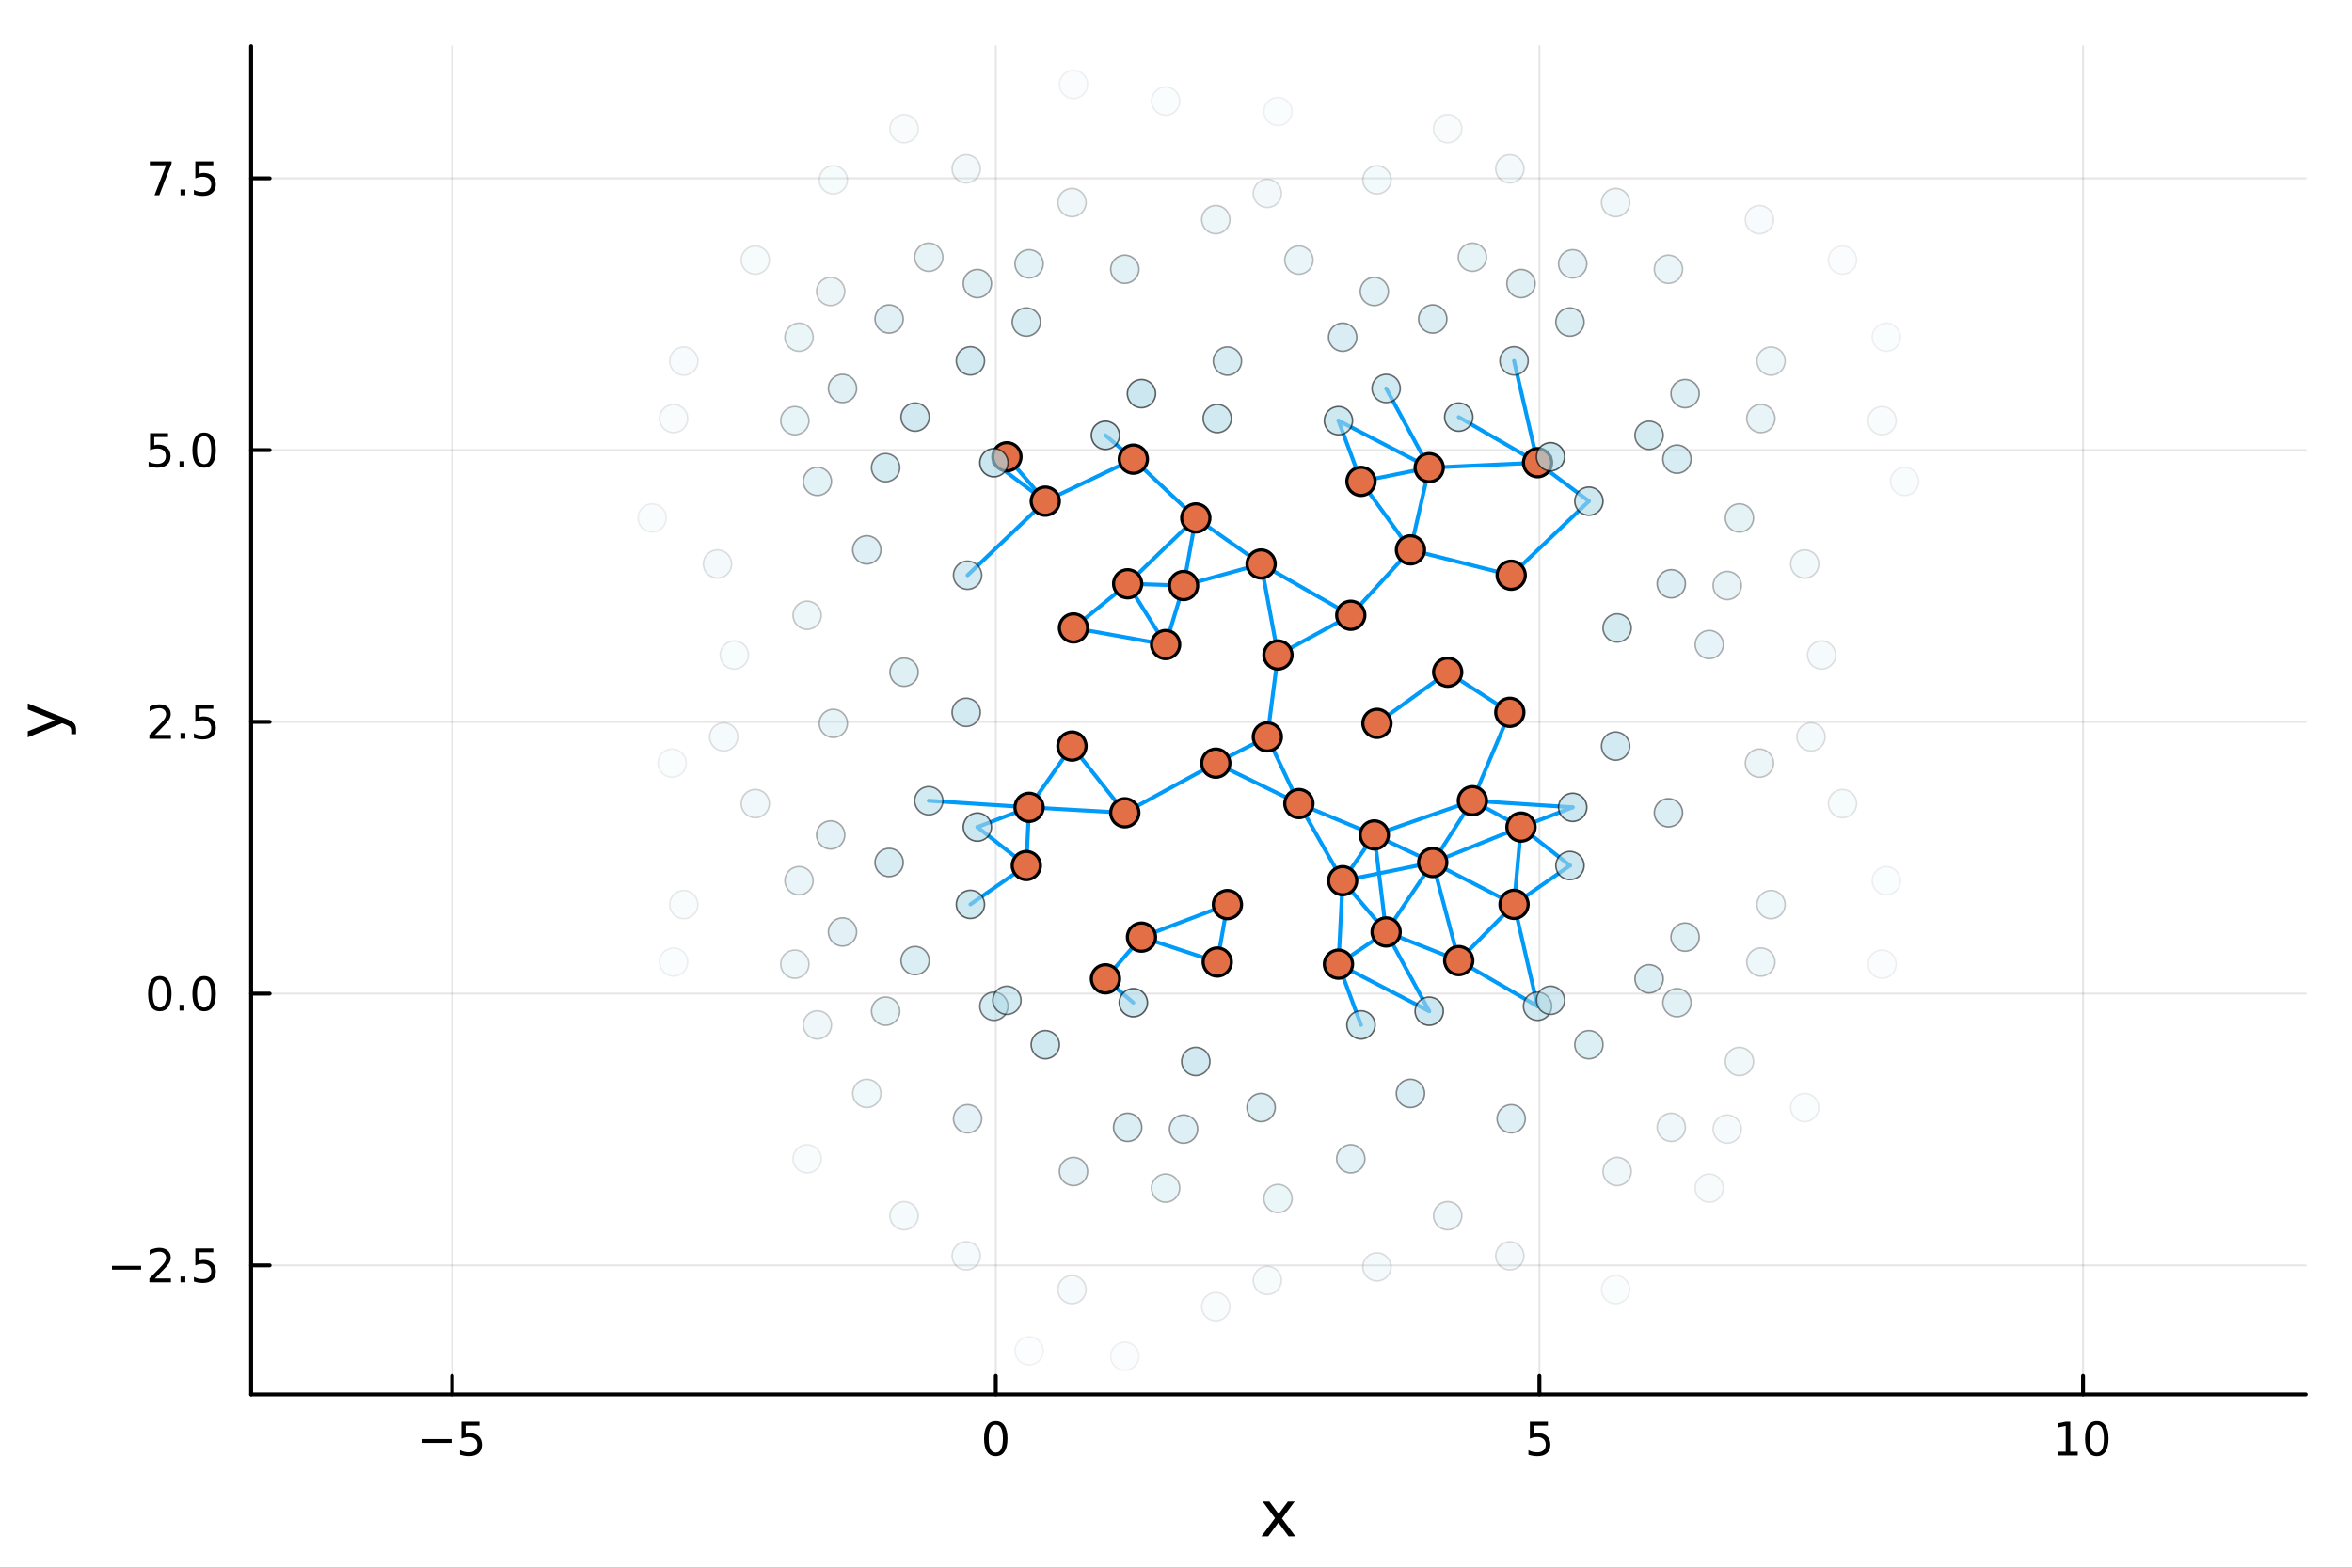 <?xml version="1.0" encoding="utf-8"?>
<svg xmlns="http://www.w3.org/2000/svg" xmlns:xlink="http://www.w3.org/1999/xlink" width="600" height="400" viewBox="0 0 2400 1600">
<rect x="0" y="0" width="2400" height="1600" fill="#333333" stroke="none"/>
<defs>
  <clipPath id="clip280">
    <rect x="0" y="0" width="2400" height="1600"/>
  </clipPath>
</defs>
<path clip-path="url(#clip280)" d="M0 1600 L2400 1600 L2400 0 L0 0  Z" fill="#ffffff" fill-rule="evenodd" fill-opacity="1"/>
<defs>
  <clipPath id="clip281">
    <rect x="480" y="0" width="1681" height="1600"/>
  </clipPath>
</defs>
<path clip-path="url(#clip280)" d="M256.209 1423.18 L2352.76 1423.18 L2352.76 47.244 L256.209 47.244  Z" fill="#ffffff" fill-rule="evenodd" fill-opacity="1"/>
<defs>
  <clipPath id="clip282">
    <rect x="256" y="47" width="2098" height="1377"/>
  </clipPath>
</defs>
<polyline clip-path="url(#clip282)" style="stroke:#000000; stroke-linecap:round; stroke-linejoin:round; stroke-width:2; stroke-opacity:0.1; fill:none" points="461.386,1423.18 461.386,47.244 "/>
<polyline clip-path="url(#clip282)" style="stroke:#000000; stroke-linecap:round; stroke-linejoin:round; stroke-width:2; stroke-opacity:0.1; fill:none" points="1016.1,1423.18 1016.1,47.244 "/>
<polyline clip-path="url(#clip282)" style="stroke:#000000; stroke-linecap:round; stroke-linejoin:round; stroke-width:2; stroke-opacity:0.1; fill:none" points="1570.82,1423.18 1570.82,47.244 "/>
<polyline clip-path="url(#clip282)" style="stroke:#000000; stroke-linecap:round; stroke-linejoin:round; stroke-width:2; stroke-opacity:0.1; fill:none" points="2125.54,1423.18 2125.54,47.244 "/>
<polyline clip-path="url(#clip282)" style="stroke:#000000; stroke-linecap:round; stroke-linejoin:round; stroke-width:2; stroke-opacity:0.1; fill:none" points="256.209,1291.45 2352.76,1291.45 "/>
<polyline clip-path="url(#clip282)" style="stroke:#000000; stroke-linecap:round; stroke-linejoin:round; stroke-width:2; stroke-opacity:0.1; fill:none" points="256.209,1014.1 2352.76,1014.1 "/>
<polyline clip-path="url(#clip282)" style="stroke:#000000; stroke-linecap:round; stroke-linejoin:round; stroke-width:2; stroke-opacity:0.1; fill:none" points="256.209,736.737 2352.76,736.737 "/>
<polyline clip-path="url(#clip282)" style="stroke:#000000; stroke-linecap:round; stroke-linejoin:round; stroke-width:2; stroke-opacity:0.1; fill:none" points="256.209,459.379 2352.76,459.379 "/>
<polyline clip-path="url(#clip282)" style="stroke:#000000; stroke-linecap:round; stroke-linejoin:round; stroke-width:2; stroke-opacity:0.1; fill:none" points="256.209,182.02 2352.76,182.02 "/>
<polyline clip-path="url(#clip280)" style="stroke:#000000; stroke-linecap:round; stroke-linejoin:round; stroke-width:4; stroke-opacity:1; fill:none" points="256.209,1423.18 2352.76,1423.18 "/>
<polyline clip-path="url(#clip280)" style="stroke:#000000; stroke-linecap:round; stroke-linejoin:round; stroke-width:4; stroke-opacity:1; fill:none" points="461.386,1423.18 461.386,1404.28 "/>
<polyline clip-path="url(#clip280)" style="stroke:#000000; stroke-linecap:round; stroke-linejoin:round; stroke-width:4; stroke-opacity:1; fill:none" points="1016.1,1423.18 1016.1,1404.28 "/>
<polyline clip-path="url(#clip280)" style="stroke:#000000; stroke-linecap:round; stroke-linejoin:round; stroke-width:4; stroke-opacity:1; fill:none" points="1570.82,1423.18 1570.82,1404.28 "/>
<polyline clip-path="url(#clip280)" style="stroke:#000000; stroke-linecap:round; stroke-linejoin:round; stroke-width:4; stroke-opacity:1; fill:none" points="2125.54,1423.18 2125.54,1404.28 "/>
<path clip-path="url(#clip280)" d="M431.028 1468.75 L460.703 1468.75 L460.703 1472.69 L431.028 1472.69 L431.028 1468.75 Z" fill="#000000" fill-rule="nonzero" fill-opacity="1" /><path clip-path="url(#clip280)" d="M470.842 1451.02 L489.198 1451.02 L489.198 1454.96 L475.124 1454.96 L475.124 1463.43 Q476.143 1463.08 477.162 1462.92 Q478.18 1462.73 479.199 1462.73 Q484.986 1462.73 488.365 1465.9 Q491.745 1469.08 491.745 1474.49 Q491.745 1480.07 488.273 1483.17 Q484.8 1486.25 478.481 1486.25 Q476.305 1486.25 474.037 1485.88 Q471.791 1485.51 469.384 1484.77 L469.384 1480.07 Q471.467 1481.2 473.689 1481.76 Q475.912 1482.32 478.388 1482.32 Q482.393 1482.32 484.731 1480.21 Q487.069 1478.1 487.069 1474.49 Q487.069 1470.88 484.731 1468.77 Q482.393 1466.67 478.388 1466.67 Q476.513 1466.67 474.638 1467.08 Q472.787 1467.5 470.842 1468.38 L470.842 1451.02 Z" fill="#000000" fill-rule="nonzero" fill-opacity="1" /><path clip-path="url(#clip280)" d="M1016.1 1454.1 Q1012.49 1454.1 1010.66 1457.66 Q1008.86 1461.2 1008.86 1468.33 Q1008.86 1475.44 1010.66 1479.01 Q1012.49 1482.55 1016.1 1482.55 Q1019.74 1482.55 1021.54 1479.01 Q1023.37 1475.44 1023.37 1468.33 Q1023.37 1461.2 1021.54 1457.66 Q1019.74 1454.1 1016.1 1454.1 M1016.1 1450.39 Q1021.91 1450.39 1024.97 1455 Q1028.05 1459.58 1028.05 1468.33 Q1028.05 1477.06 1024.97 1481.67 Q1021.91 1486.25 1016.1 1486.25 Q1010.29 1486.25 1007.21 1481.67 Q1004.16 1477.06 1004.16 1468.33 Q1004.16 1459.58 1007.21 1455 Q1010.29 1450.39 1016.1 1450.39 Z" fill="#000000" fill-rule="nonzero" fill-opacity="1" /><path clip-path="url(#clip280)" d="M1561.1 1451.02 L1579.45 1451.02 L1579.45 1454.96 L1565.38 1454.96 L1565.38 1463.43 Q1566.4 1463.08 1567.42 1462.92 Q1568.44 1462.73 1569.45 1462.73 Q1575.24 1462.73 1578.62 1465.9 Q1582 1469.08 1582 1474.49 Q1582 1480.07 1578.53 1483.17 Q1575.06 1486.25 1568.74 1486.25 Q1566.56 1486.25 1564.29 1485.88 Q1562.05 1485.51 1559.64 1484.77 L1559.64 1480.07 Q1561.72 1481.2 1563.95 1481.76 Q1566.17 1482.32 1568.64 1482.32 Q1572.65 1482.32 1574.99 1480.21 Q1577.33 1478.1 1577.33 1474.49 Q1577.33 1470.88 1574.99 1468.77 Q1572.65 1466.67 1568.64 1466.67 Q1566.77 1466.67 1564.89 1467.08 Q1563.04 1467.5 1561.1 1468.38 L1561.1 1451.02 Z" fill="#000000" fill-rule="nonzero" fill-opacity="1" /><path clip-path="url(#clip280)" d="M2100.23 1481.64 L2107.86 1481.64 L2107.86 1455.28 L2099.55 1456.95 L2099.55 1452.69 L2107.82 1451.02 L2112.49 1451.02 L2112.49 1481.64 L2120.13 1481.64 L2120.13 1485.58 L2100.23 1485.58 L2100.23 1481.64 Z" fill="#000000" fill-rule="nonzero" fill-opacity="1" /><path clip-path="url(#clip280)" d="M2139.58 1454.1 Q2135.97 1454.1 2134.14 1457.66 Q2132.33 1461.2 2132.33 1468.33 Q2132.33 1475.44 2134.14 1479.01 Q2135.97 1482.55 2139.58 1482.55 Q2143.21 1482.55 2145.02 1479.01 Q2146.85 1475.44 2146.85 1468.33 Q2146.85 1461.2 2145.02 1457.66 Q2143.21 1454.1 2139.58 1454.1 M2139.58 1450.39 Q2145.39 1450.39 2148.44 1455 Q2151.52 1459.58 2151.52 1468.33 Q2151.52 1477.06 2148.44 1481.67 Q2145.39 1486.25 2139.58 1486.25 Q2133.77 1486.25 2130.69 1481.67 Q2127.63 1477.06 2127.63 1468.33 Q2127.63 1459.58 2130.69 1455 Q2133.77 1450.39 2139.58 1450.39 Z" fill="#000000" fill-rule="nonzero" fill-opacity="1" /><path clip-path="url(#clip280)" d="M1321.1 1532.4 L1308.21 1549.74 L1321.77 1568.04 L1314.86 1568.04 L1304.48 1554.04 L1294.11 1568.04 L1287.2 1568.04 L1301.04 1549.39 L1288.38 1532.4 L1295.28 1532.4 L1304.74 1545.1 L1314.19 1532.4 L1321.1 1532.4 Z" fill="#000000" fill-rule="nonzero" fill-opacity="1" /><polyline clip-path="url(#clip280)" style="stroke:#000000; stroke-linecap:round; stroke-linejoin:round; stroke-width:4; stroke-opacity:1; fill:none" points="256.209,1423.18 256.209,47.244 "/>
<polyline clip-path="url(#clip280)" style="stroke:#000000; stroke-linecap:round; stroke-linejoin:round; stroke-width:4; stroke-opacity:1; fill:none" points="256.209,1291.45 275.106,1291.45 "/>
<polyline clip-path="url(#clip280)" style="stroke:#000000; stroke-linecap:round; stroke-linejoin:round; stroke-width:4; stroke-opacity:1; fill:none" points="256.209,1014.1 275.106,1014.1 "/>
<polyline clip-path="url(#clip280)" style="stroke:#000000; stroke-linecap:round; stroke-linejoin:round; stroke-width:4; stroke-opacity:1; fill:none" points="256.209,736.737 275.106,736.737 "/>
<polyline clip-path="url(#clip280)" style="stroke:#000000; stroke-linecap:round; stroke-linejoin:round; stroke-width:4; stroke-opacity:1; fill:none" points="256.209,459.379 275.106,459.379 "/>
<polyline clip-path="url(#clip280)" style="stroke:#000000; stroke-linecap:round; stroke-linejoin:round; stroke-width:4; stroke-opacity:1; fill:none" points="256.209,182.02 275.106,182.02 "/>
<path clip-path="url(#clip280)" d="M114.26 1291.91 L143.936 1291.91 L143.936 1295.84 L114.26 1295.84 L114.26 1291.91 Z" fill="#000000" fill-rule="nonzero" fill-opacity="1" /><path clip-path="url(#clip280)" d="M158.056 1304.8 L174.376 1304.8 L174.376 1308.73 L152.431 1308.73 L152.431 1304.8 Q155.093 1302.04 159.677 1297.42 Q164.283 1292.76 165.464 1291.42 Q167.709 1288.9 168.589 1287.16 Q169.491 1285.4 169.491 1283.71 Q169.491 1280.96 167.547 1279.22 Q165.626 1277.48 162.524 1277.48 Q160.325 1277.48 157.871 1278.25 Q155.44 1279.01 152.663 1280.56 L152.663 1275.84 Q155.487 1274.71 157.94 1274.13 Q160.394 1273.55 162.431 1273.55 Q167.802 1273.55 170.996 1276.23 Q174.19 1278.92 174.19 1283.41 Q174.19 1285.54 173.38 1287.46 Q172.593 1289.36 170.487 1291.95 Q169.908 1292.62 166.806 1295.84 Q163.704 1299.04 158.056 1304.8 Z" fill="#000000" fill-rule="nonzero" fill-opacity="1" /><path clip-path="url(#clip280)" d="M184.19 1302.85 L189.075 1302.85 L189.075 1308.73 L184.19 1308.73 L184.19 1302.85 Z" fill="#000000" fill-rule="nonzero" fill-opacity="1" /><path clip-path="url(#clip280)" d="M199.306 1274.17 L217.662 1274.17 L217.662 1278.11 L203.588 1278.11 L203.588 1286.58 Q204.607 1286.23 205.625 1286.07 Q206.644 1285.89 207.662 1285.89 Q213.449 1285.89 216.829 1289.06 Q220.209 1292.23 220.209 1297.65 Q220.209 1303.23 216.736 1306.33 Q213.264 1309.41 206.945 1309.41 Q204.769 1309.41 202.5 1309.04 Q200.255 1308.67 197.848 1307.92 L197.848 1303.23 Q199.931 1304.36 202.153 1304.92 Q204.375 1305.47 206.852 1305.47 Q210.857 1305.47 213.195 1303.36 Q215.533 1301.26 215.533 1297.65 Q215.533 1294.04 213.195 1291.93 Q210.857 1289.82 206.852 1289.82 Q204.977 1289.82 203.102 1290.24 Q201.25 1290.66 199.306 1291.54 L199.306 1274.17 Z" fill="#000000" fill-rule="nonzero" fill-opacity="1" /><path clip-path="url(#clip280)" d="M163.033 999.895 Q159.422 999.895 157.593 1003.46 Q155.788 1007 155.788 1014.13 Q155.788 1021.24 157.593 1024.8 Q159.422 1028.34 163.033 1028.34 Q166.667 1028.34 168.473 1024.8 Q170.302 1021.24 170.302 1014.13 Q170.302 1007 168.473 1003.46 Q166.667 999.895 163.033 999.895 M163.033 996.191 Q168.843 996.191 171.899 1000.8 Q174.977 1005.38 174.977 1014.13 Q174.977 1022.86 171.899 1027.46 Q168.843 1032.05 163.033 1032.05 Q157.223 1032.05 154.144 1027.46 Q151.089 1022.86 151.089 1014.13 Q151.089 1005.38 154.144 1000.8 Q157.223 996.191 163.033 996.191 Z" fill="#000000" fill-rule="nonzero" fill-opacity="1" /><path clip-path="url(#clip280)" d="M183.195 1025.5 L188.079 1025.5 L188.079 1031.38 L183.195 1031.38 L183.195 1025.5 Z" fill="#000000" fill-rule="nonzero" fill-opacity="1" /><path clip-path="url(#clip280)" d="M208.264 999.895 Q204.653 999.895 202.824 1003.46 Q201.019 1007 201.019 1014.13 Q201.019 1021.24 202.824 1024.8 Q204.653 1028.34 208.264 1028.34 Q211.899 1028.34 213.704 1024.8 Q215.533 1021.24 215.533 1014.13 Q215.533 1007 213.704 1003.46 Q211.899 999.895 208.264 999.895 M208.264 996.191 Q214.074 996.191 217.13 1000.8 Q220.209 1005.38 220.209 1014.13 Q220.209 1022.86 217.13 1027.46 Q214.074 1032.05 208.264 1032.05 Q202.454 1032.05 199.375 1027.46 Q196.32 1022.86 196.32 1014.13 Q196.32 1005.38 199.375 1000.8 Q202.454 996.191 208.264 996.191 Z" fill="#000000" fill-rule="nonzero" fill-opacity="1" /><path clip-path="url(#clip280)" d="M158.056 750.082 L174.376 750.082 L174.376 754.017 L152.431 754.017 L152.431 750.082 Q155.093 747.328 159.677 742.698 Q164.283 738.045 165.464 736.703 Q167.709 734.18 168.589 732.443 Q169.491 730.684 169.491 728.994 Q169.491 726.24 167.547 724.504 Q165.626 722.768 162.524 722.768 Q160.325 722.768 157.871 723.531 Q155.44 724.295 152.663 725.846 L152.663 721.124 Q155.487 719.99 157.94 719.411 Q160.394 718.832 162.431 718.832 Q167.802 718.832 170.996 721.518 Q174.19 724.203 174.19 728.693 Q174.19 730.823 173.38 732.744 Q172.593 734.642 170.487 737.235 Q169.908 737.906 166.806 741.124 Q163.704 744.318 158.056 750.082 Z" fill="#000000" fill-rule="nonzero" fill-opacity="1" /><path clip-path="url(#clip280)" d="M184.19 748.138 L189.075 748.138 L189.075 754.017 L184.19 754.017 L184.19 748.138 Z" fill="#000000" fill-rule="nonzero" fill-opacity="1" /><path clip-path="url(#clip280)" d="M199.306 719.457 L217.662 719.457 L217.662 723.393 L203.588 723.393 L203.588 731.865 Q204.607 731.518 205.625 731.355 Q206.644 731.17 207.662 731.17 Q213.449 731.17 216.829 734.342 Q220.209 737.513 220.209 742.929 Q220.209 748.508 216.736 751.61 Q213.264 754.689 206.945 754.689 Q204.769 754.689 202.5 754.318 Q200.255 753.948 197.848 753.207 L197.848 748.508 Q199.931 749.642 202.153 750.198 Q204.375 750.754 206.852 750.754 Q210.857 750.754 213.195 748.647 Q215.533 746.541 215.533 742.929 Q215.533 739.318 213.195 737.212 Q210.857 735.105 206.852 735.105 Q204.977 735.105 203.102 735.522 Q201.25 735.939 199.306 736.818 L199.306 719.457 Z" fill="#000000" fill-rule="nonzero" fill-opacity="1" /><path clip-path="url(#clip280)" d="M153.079 442.099 L171.436 442.099 L171.436 446.034 L157.362 446.034 L157.362 454.506 Q158.38 454.159 159.399 453.997 Q160.417 453.812 161.436 453.812 Q167.223 453.812 170.602 456.983 Q173.982 460.154 173.982 465.571 Q173.982 471.15 170.51 474.251 Q167.038 477.33 160.718 477.33 Q158.542 477.33 156.274 476.96 Q154.028 476.589 151.621 475.849 L151.621 471.15 Q153.704 472.284 155.927 472.839 Q158.149 473.395 160.626 473.395 Q164.63 473.395 166.968 471.288 Q169.306 469.182 169.306 465.571 Q169.306 461.96 166.968 459.853 Q164.63 457.747 160.626 457.747 Q158.751 457.747 156.876 458.164 Q155.024 458.58 153.079 459.46 L153.079 442.099 Z" fill="#000000" fill-rule="nonzero" fill-opacity="1" /><path clip-path="url(#clip280)" d="M183.195 470.779 L188.079 470.779 L188.079 476.659 L183.195 476.659 L183.195 470.779 Z" fill="#000000" fill-rule="nonzero" fill-opacity="1" /><path clip-path="url(#clip280)" d="M208.264 445.178 Q204.653 445.178 202.824 448.742 Q201.019 452.284 201.019 459.414 Q201.019 466.52 202.824 470.085 Q204.653 473.626 208.264 473.626 Q211.899 473.626 213.704 470.085 Q215.533 466.52 215.533 459.414 Q215.533 452.284 213.704 448.742 Q211.899 445.178 208.264 445.178 M208.264 441.474 Q214.074 441.474 217.13 446.08 Q220.209 450.664 220.209 459.414 Q220.209 468.14 217.13 472.747 Q214.074 477.33 208.264 477.33 Q202.454 477.33 199.375 472.747 Q196.32 468.14 196.32 459.414 Q196.32 450.664 199.375 446.08 Q202.454 441.474 208.264 441.474 Z" fill="#000000" fill-rule="nonzero" fill-opacity="1" /><path clip-path="url(#clip280)" d="M152.848 164.74 L175.07 164.74 L175.07 166.731 L162.524 199.3 L157.64 199.3 L169.445 168.675 L152.848 168.675 L152.848 164.74 Z" fill="#000000" fill-rule="nonzero" fill-opacity="1" /><path clip-path="url(#clip280)" d="M184.19 193.421 L189.075 193.421 L189.075 199.3 L184.19 199.3 L184.19 193.421 Z" fill="#000000" fill-rule="nonzero" fill-opacity="1" /><path clip-path="url(#clip280)" d="M199.306 164.74 L217.662 164.74 L217.662 168.675 L203.588 168.675 L203.588 177.148 Q204.607 176.8 205.625 176.638 Q206.644 176.453 207.662 176.453 Q213.449 176.453 216.829 179.624 Q220.209 182.796 220.209 188.212 Q220.209 193.791 216.736 196.893 Q213.264 199.972 206.945 199.972 Q204.769 199.972 202.5 199.601 Q200.255 199.231 197.848 198.49 L197.848 193.791 Q199.931 194.925 202.153 195.481 Q204.375 196.036 206.852 196.036 Q210.857 196.036 213.195 193.93 Q215.533 191.823 215.533 188.212 Q215.533 184.601 213.195 182.495 Q210.857 180.388 206.852 180.388 Q204.977 180.388 203.102 180.805 Q201.25 181.222 199.306 182.101 L199.306 164.74 Z" fill="#000000" fill-rule="nonzero" fill-opacity="1" /><path clip-path="url(#clip280)" d="M67.314 733.525 Q73.68 736.008 75.622 738.363 Q77.563 740.718 77.563 744.665 L77.563 749.344 L72.662 749.344 L72.662 745.906 Q72.662 743.487 71.516 742.151 Q70.37 740.814 66.105 739.191 L63.431 738.14 L28.356 752.559 L28.356 746.352 L56.238 735.212 L28.356 724.072 L28.356 717.865 L67.314 733.525 Z" fill="#000000" fill-rule="nonzero" fill-opacity="1" /><polyline clip-path="url(#clip282)" style="stroke:#009af9; stroke-linecap:round; stroke-linejoin:round; stroke-width:4; stroke-opacity:1; fill:none" points="1027.47,466.205 1066.61,511.513 "/>
<polyline clip-path="url(#clip282)" style="stroke:#009af9; stroke-linecap:round; stroke-linejoin:round; stroke-width:4; stroke-opacity:1; fill:none" points="1027.47,466.205 1014.21,472.253 "/>
<polyline clip-path="url(#clip282)" style="stroke:#009af9; stroke-linecap:round; stroke-linejoin:round; stroke-width:4; stroke-opacity:1; fill:none" points="1582.18,466.205 1568.93,472.253 "/>
<polyline clip-path="url(#clip282)" style="stroke:#009af9; stroke-linecap:round; stroke-linejoin:round; stroke-width:4; stroke-opacity:1; fill:none" points="1047.27,883.372 1050.07,823.976 "/>
<polyline clip-path="url(#clip282)" style="stroke:#009af9; stroke-linecap:round; stroke-linejoin:round; stroke-width:4; stroke-opacity:1; fill:none" points="1047.27,883.372 990.228,923.012 "/>
<polyline clip-path="url(#clip282)" style="stroke:#009af9; stroke-linecap:round; stroke-linejoin:round; stroke-width:4; stroke-opacity:1; fill:none" points="1601.98,883.372 1544.95,923.012 "/>
<polyline clip-path="url(#clip282)" style="stroke:#009af9; stroke-linecap:round; stroke-linejoin:round; stroke-width:4; stroke-opacity:1; fill:none" points="1047.27,883.372 997.313,844.133 "/>
<polyline clip-path="url(#clip282)" style="stroke:#009af9; stroke-linecap:round; stroke-linejoin:round; stroke-width:4; stroke-opacity:1; fill:none" points="1601.98,883.372 1552.03,844.133 "/>
<polyline clip-path="url(#clip282)" style="stroke:#009af9; stroke-linecap:round; stroke-linejoin:round; stroke-width:4; stroke-opacity:1; fill:none" points="1050.07,823.976 1093.85,761.485 "/>
<polyline clip-path="url(#clip282)" style="stroke:#009af9; stroke-linecap:round; stroke-linejoin:round; stroke-width:4; stroke-opacity:1; fill:none" points="1050.07,823.976 1147.76,829.521 "/>
<polyline clip-path="url(#clip282)" style="stroke:#009af9; stroke-linecap:round; stroke-linejoin:round; stroke-width:4; stroke-opacity:1; fill:none" points="1050.07,823.976 947.724,817.243 "/>
<polyline clip-path="url(#clip282)" style="stroke:#009af9; stroke-linecap:round; stroke-linejoin:round; stroke-width:4; stroke-opacity:1; fill:none" points="1604.78,823.976 1502.44,817.243 "/>
<polyline clip-path="url(#clip282)" style="stroke:#009af9; stroke-linecap:round; stroke-linejoin:round; stroke-width:4; stroke-opacity:1; fill:none" points="1050.07,823.976 997.313,844.133 "/>
<polyline clip-path="url(#clip282)" style="stroke:#009af9; stroke-linecap:round; stroke-linejoin:round; stroke-width:4; stroke-opacity:1; fill:none" points="1604.78,823.976 1552.03,844.133 "/>
<polyline clip-path="url(#clip282)" style="stroke:#009af9; stroke-linecap:round; stroke-linejoin:round; stroke-width:4; stroke-opacity:1; fill:none" points="1066.61,511.513 1156.48,468.634 "/>
<polyline clip-path="url(#clip282)" style="stroke:#009af9; stroke-linecap:round; stroke-linejoin:round; stroke-width:4; stroke-opacity:1; fill:none" points="1066.61,511.513 987.326,587.093 "/>
<polyline clip-path="url(#clip282)" style="stroke:#009af9; stroke-linecap:round; stroke-linejoin:round; stroke-width:4; stroke-opacity:1; fill:none" points="1621.33,511.513 1542.04,587.093 "/>
<polyline clip-path="url(#clip282)" style="stroke:#009af9; stroke-linecap:round; stroke-linejoin:round; stroke-width:4; stroke-opacity:1; fill:none" points="1066.61,511.513 1014.21,472.253 "/>
<polyline clip-path="url(#clip282)" style="stroke:#009af9; stroke-linecap:round; stroke-linejoin:round; stroke-width:4; stroke-opacity:1; fill:none" points="1621.33,511.513 1568.93,472.253 "/>
<polyline clip-path="url(#clip282)" style="stroke:#009af9; stroke-linecap:round; stroke-linejoin:round; stroke-width:4; stroke-opacity:1; fill:none" points="1093.85,761.485 1147.76,829.521 "/>
<polyline clip-path="url(#clip282)" style="stroke:#009af9; stroke-linecap:round; stroke-linejoin:round; stroke-width:4; stroke-opacity:1; fill:none" points="1095.41,640.903 1150.67,595.822 "/>
<polyline clip-path="url(#clip282)" style="stroke:#009af9; stroke-linecap:round; stroke-linejoin:round; stroke-width:4; stroke-opacity:1; fill:none" points="1095.41,640.903 1189.41,657.853 "/>
<polyline clip-path="url(#clip282)" style="stroke:#009af9; stroke-linecap:round; stroke-linejoin:round; stroke-width:4; stroke-opacity:1; fill:none" points="1128.01,999.005 1156.48,1023.35 "/>
<polyline clip-path="url(#clip282)" style="stroke:#009af9; stroke-linecap:round; stroke-linejoin:round; stroke-width:4; stroke-opacity:1; fill:none" points="1128.01,444.288 1156.48,468.634 "/>
<polyline clip-path="url(#clip282)" style="stroke:#009af9; stroke-linecap:round; stroke-linejoin:round; stroke-width:4; stroke-opacity:1; fill:none" points="1128.01,999.005 1164.76,956.439 "/>
<polyline clip-path="url(#clip282)" style="stroke:#009af9; stroke-linecap:round; stroke-linejoin:round; stroke-width:4; stroke-opacity:1; fill:none" points="1147.76,829.521 1240.61,778.895 "/>
<polyline clip-path="url(#clip282)" style="stroke:#009af9; stroke-linecap:round; stroke-linejoin:round; stroke-width:4; stroke-opacity:1; fill:none" points="1150.67,595.822 1189.41,657.853 "/>
<polyline clip-path="url(#clip282)" style="stroke:#009af9; stroke-linecap:round; stroke-linejoin:round; stroke-width:4; stroke-opacity:1; fill:none" points="1150.67,595.822 1207.73,597.609 "/>
<polyline clip-path="url(#clip282)" style="stroke:#009af9; stroke-linecap:round; stroke-linejoin:round; stroke-width:4; stroke-opacity:1; fill:none" points="1150.67,595.822 1220.2,528.618 "/>
<polyline clip-path="url(#clip282)" style="stroke:#009af9; stroke-linecap:round; stroke-linejoin:round; stroke-width:4; stroke-opacity:1; fill:none" points="1156.48,468.634 1220.2,528.618 "/>
<polyline clip-path="url(#clip282)" style="stroke:#009af9; stroke-linecap:round; stroke-linejoin:round; stroke-width:4; stroke-opacity:1; fill:none" points="1164.76,956.439 1242.08,981.88 "/>
<polyline clip-path="url(#clip282)" style="stroke:#009af9; stroke-linecap:round; stroke-linejoin:round; stroke-width:4; stroke-opacity:1; fill:none" points="1164.76,956.439 1252.47,923.239 "/>
<polyline clip-path="url(#clip282)" style="stroke:#009af9; stroke-linecap:round; stroke-linejoin:round; stroke-width:4; stroke-opacity:1; fill:none" points="1189.41,657.853 1207.73,597.609 "/>
<polyline clip-path="url(#clip282)" style="stroke:#009af9; stroke-linecap:round; stroke-linejoin:round; stroke-width:4; stroke-opacity:1; fill:none" points="1207.73,597.609 1220.2,528.618 "/>
<polyline clip-path="url(#clip282)" style="stroke:#009af9; stroke-linecap:round; stroke-linejoin:round; stroke-width:4; stroke-opacity:1; fill:none" points="1207.73,597.609 1286.85,575.632 "/>
<polyline clip-path="url(#clip282)" style="stroke:#009af9; stroke-linecap:round; stroke-linejoin:round; stroke-width:4; stroke-opacity:1; fill:none" points="1220.2,528.618 1286.85,575.632 "/>
<polyline clip-path="url(#clip282)" style="stroke:#009af9; stroke-linecap:round; stroke-linejoin:round; stroke-width:4; stroke-opacity:1; fill:none" points="1240.61,778.895 1293.21,752.09 "/>
<polyline clip-path="url(#clip282)" style="stroke:#009af9; stroke-linecap:round; stroke-linejoin:round; stroke-width:4; stroke-opacity:1; fill:none" points="1240.61,778.895 1325.39,820.154 "/>
<polyline clip-path="url(#clip282)" style="stroke:#009af9; stroke-linecap:round; stroke-linejoin:round; stroke-width:4; stroke-opacity:1; fill:none" points="1242.08,981.88 1252.47,923.239 "/>
<polyline clip-path="url(#clip282)" style="stroke:#009af9; stroke-linecap:round; stroke-linejoin:round; stroke-width:4; stroke-opacity:1; fill:none" points="1286.85,575.632 1304.05,668.492 "/>
<polyline clip-path="url(#clip282)" style="stroke:#009af9; stroke-linecap:round; stroke-linejoin:round; stroke-width:4; stroke-opacity:1; fill:none" points="1286.85,575.632 1378.34,627.962 "/>
<polyline clip-path="url(#clip282)" style="stroke:#009af9; stroke-linecap:round; stroke-linejoin:round; stroke-width:4; stroke-opacity:1; fill:none" points="1293.21,752.09 1304.05,668.492 "/>
<polyline clip-path="url(#clip282)" style="stroke:#009af9; stroke-linecap:round; stroke-linejoin:round; stroke-width:4; stroke-opacity:1; fill:none" points="1293.21,752.09 1325.39,820.154 "/>
<polyline clip-path="url(#clip282)" style="stroke:#009af9; stroke-linecap:round; stroke-linejoin:round; stroke-width:4; stroke-opacity:1; fill:none" points="1304.05,668.492 1378.34,627.962 "/>
<polyline clip-path="url(#clip282)" style="stroke:#009af9; stroke-linecap:round; stroke-linejoin:round; stroke-width:4; stroke-opacity:1; fill:none" points="1325.39,820.154 1370.06,898.858 "/>
<polyline clip-path="url(#clip282)" style="stroke:#009af9; stroke-linecap:round; stroke-linejoin:round; stroke-width:4; stroke-opacity:1; fill:none" points="1325.39,820.154 1402.36,852.153 "/>
<polyline clip-path="url(#clip282)" style="stroke:#009af9; stroke-linecap:round; stroke-linejoin:round; stroke-width:4; stroke-opacity:1; fill:none" points="1365.78,984.048 1370.06,898.858 "/>
<polyline clip-path="url(#clip282)" style="stroke:#009af9; stroke-linecap:round; stroke-linejoin:round; stroke-width:4; stroke-opacity:1; fill:none" points="1365.78,984.048 1388.76,1046.03 "/>
<polyline clip-path="url(#clip282)" style="stroke:#009af9; stroke-linecap:round; stroke-linejoin:round; stroke-width:4; stroke-opacity:1; fill:none" points="1365.78,429.33 1388.76,491.31 "/>
<polyline clip-path="url(#clip282)" style="stroke:#009af9; stroke-linecap:round; stroke-linejoin:round; stroke-width:4; stroke-opacity:1; fill:none" points="1365.78,984.048 1414.43,951.171 "/>
<polyline clip-path="url(#clip282)" style="stroke:#009af9; stroke-linecap:round; stroke-linejoin:round; stroke-width:4; stroke-opacity:1; fill:none" points="1365.78,984.048 1458.38,1032.03 "/>
<polyline clip-path="url(#clip282)" style="stroke:#009af9; stroke-linecap:round; stroke-linejoin:round; stroke-width:4; stroke-opacity:1; fill:none" points="1365.78,429.33 1458.38,477.317 "/>
<polyline clip-path="url(#clip282)" style="stroke:#009af9; stroke-linecap:round; stroke-linejoin:round; stroke-width:4; stroke-opacity:1; fill:none" points="1370.06,898.858 1402.36,852.153 "/>
<polyline clip-path="url(#clip282)" style="stroke:#009af9; stroke-linecap:round; stroke-linejoin:round; stroke-width:4; stroke-opacity:1; fill:none" points="1370.06,898.858 1414.43,951.171 "/>
<polyline clip-path="url(#clip282)" style="stroke:#009af9; stroke-linecap:round; stroke-linejoin:round; stroke-width:4; stroke-opacity:1; fill:none" points="1370.06,898.858 1461.98,880.269 "/>
<polyline clip-path="url(#clip282)" style="stroke:#009af9; stroke-linecap:round; stroke-linejoin:round; stroke-width:4; stroke-opacity:1; fill:none" points="1378.34,627.962 1439.23,561.196 "/>
<polyline clip-path="url(#clip282)" style="stroke:#009af9; stroke-linecap:round; stroke-linejoin:round; stroke-width:4; stroke-opacity:1; fill:none" points="1388.76,491.31 1439.23,561.196 "/>
<polyline clip-path="url(#clip282)" style="stroke:#009af9; stroke-linecap:round; stroke-linejoin:round; stroke-width:4; stroke-opacity:1; fill:none" points="1388.76,491.31 1458.38,477.317 "/>
<polyline clip-path="url(#clip282)" style="stroke:#009af9; stroke-linecap:round; stroke-linejoin:round; stroke-width:4; stroke-opacity:1; fill:none" points="1402.36,852.153 1414.43,951.171 "/>
<polyline clip-path="url(#clip282)" style="stroke:#009af9; stroke-linecap:round; stroke-linejoin:round; stroke-width:4; stroke-opacity:1; fill:none" points="1402.36,852.153 1461.98,880.269 "/>
<polyline clip-path="url(#clip282)" style="stroke:#009af9; stroke-linecap:round; stroke-linejoin:round; stroke-width:4; stroke-opacity:1; fill:none" points="1402.36,852.153 1502.44,817.243 "/>
<polyline clip-path="url(#clip282)" style="stroke:#009af9; stroke-linecap:round; stroke-linejoin:round; stroke-width:4; stroke-opacity:1; fill:none" points="1405.04,738.278 1477.23,686.06 "/>
<polyline clip-path="url(#clip282)" style="stroke:#009af9; stroke-linecap:round; stroke-linejoin:round; stroke-width:4; stroke-opacity:1; fill:none" points="1414.43,951.171 1458.38,1032.03 "/>
<polyline clip-path="url(#clip282)" style="stroke:#009af9; stroke-linecap:round; stroke-linejoin:round; stroke-width:4; stroke-opacity:1; fill:none" points="1414.43,396.454 1458.38,477.317 "/>
<polyline clip-path="url(#clip282)" style="stroke:#009af9; stroke-linecap:round; stroke-linejoin:round; stroke-width:4; stroke-opacity:1; fill:none" points="1414.43,951.171 1461.98,880.269 "/>
<polyline clip-path="url(#clip282)" style="stroke:#009af9; stroke-linecap:round; stroke-linejoin:round; stroke-width:4; stroke-opacity:1; fill:none" points="1414.43,951.171 1488.5,980.415 "/>
<polyline clip-path="url(#clip282)" style="stroke:#009af9; stroke-linecap:round; stroke-linejoin:round; stroke-width:4; stroke-opacity:1; fill:none" points="1439.23,561.196 1458.38,477.317 "/>
<polyline clip-path="url(#clip282)" style="stroke:#009af9; stroke-linecap:round; stroke-linejoin:round; stroke-width:4; stroke-opacity:1; fill:none" points="1439.23,561.196 1542.04,587.093 "/>
<polyline clip-path="url(#clip282)" style="stroke:#009af9; stroke-linecap:round; stroke-linejoin:round; stroke-width:4; stroke-opacity:1; fill:none" points="1458.38,477.317 1568.93,472.253 "/>
<polyline clip-path="url(#clip282)" style="stroke:#009af9; stroke-linecap:round; stroke-linejoin:round; stroke-width:4; stroke-opacity:1; fill:none" points="1461.98,880.269 1488.5,980.415 "/>
<polyline clip-path="url(#clip282)" style="stroke:#009af9; stroke-linecap:round; stroke-linejoin:round; stroke-width:4; stroke-opacity:1; fill:none" points="1461.98,880.269 1502.44,817.243 "/>
<polyline clip-path="url(#clip282)" style="stroke:#009af9; stroke-linecap:round; stroke-linejoin:round; stroke-width:4; stroke-opacity:1; fill:none" points="1461.98,880.269 1544.95,923.012 "/>
<polyline clip-path="url(#clip282)" style="stroke:#009af9; stroke-linecap:round; stroke-linejoin:round; stroke-width:4; stroke-opacity:1; fill:none" points="1461.98,880.269 1552.03,844.133 "/>
<polyline clip-path="url(#clip282)" style="stroke:#009af9; stroke-linecap:round; stroke-linejoin:round; stroke-width:4; stroke-opacity:1; fill:none" points="1477.23,686.06 1540.63,727.005 "/>
<polyline clip-path="url(#clip282)" style="stroke:#009af9; stroke-linecap:round; stroke-linejoin:round; stroke-width:4; stroke-opacity:1; fill:none" points="1488.5,980.415 1544.95,923.012 "/>
<polyline clip-path="url(#clip282)" style="stroke:#009af9; stroke-linecap:round; stroke-linejoin:round; stroke-width:4; stroke-opacity:1; fill:none" points="1488.5,980.415 1568.93,1026.97 "/>
<polyline clip-path="url(#clip282)" style="stroke:#009af9; stroke-linecap:round; stroke-linejoin:round; stroke-width:4; stroke-opacity:1; fill:none" points="1488.5,425.697 1568.93,472.253 "/>
<polyline clip-path="url(#clip282)" style="stroke:#009af9; stroke-linecap:round; stroke-linejoin:round; stroke-width:4; stroke-opacity:1; fill:none" points="1502.44,817.243 1540.63,727.005 "/>
<polyline clip-path="url(#clip282)" style="stroke:#009af9; stroke-linecap:round; stroke-linejoin:round; stroke-width:4; stroke-opacity:1; fill:none" points="1502.44,817.243 1552.03,844.133 "/>
<polyline clip-path="url(#clip282)" style="stroke:#009af9; stroke-linecap:round; stroke-linejoin:round; stroke-width:4; stroke-opacity:1; fill:none" points="1544.95,923.012 1552.03,844.133 "/>
<polyline clip-path="url(#clip282)" style="stroke:#009af9; stroke-linecap:round; stroke-linejoin:round; stroke-width:4; stroke-opacity:1; fill:none" points="1544.95,923.012 1568.93,1026.97 "/>
<polyline clip-path="url(#clip282)" style="stroke:#009af9; stroke-linecap:round; stroke-linejoin:round; stroke-width:4; stroke-opacity:1; fill:none" points="1544.95,368.295 1568.93,472.253 "/>
<circle clip-path="url(#clip282)" cx="1027.47" cy="466.205" r="14.4" fill="#e26f46" fill-rule="evenodd" fill-opacity="1" stroke="#000000" stroke-opacity="1" stroke-width="3.2"/>
<circle clip-path="url(#clip282)" cx="1047.27" cy="883.372" r="14.4" fill="#e26f46" fill-rule="evenodd" fill-opacity="1" stroke="#000000" stroke-opacity="1" stroke-width="3.2"/>
<circle clip-path="url(#clip282)" cx="1050.07" cy="823.976" r="14.4" fill="#e26f46" fill-rule="evenodd" fill-opacity="1" stroke="#000000" stroke-opacity="1" stroke-width="3.2"/>
<circle clip-path="url(#clip282)" cx="1066.61" cy="511.513" r="14.4" fill="#e26f46" fill-rule="evenodd" fill-opacity="1" stroke="#000000" stroke-opacity="1" stroke-width="3.2"/>
<circle clip-path="url(#clip282)" cx="1093.85" cy="761.485" r="14.4" fill="#e26f46" fill-rule="evenodd" fill-opacity="1" stroke="#000000" stroke-opacity="1" stroke-width="3.2"/>
<circle clip-path="url(#clip282)" cx="1095.41" cy="640.903" r="14.4" fill="#e26f46" fill-rule="evenodd" fill-opacity="1" stroke="#000000" stroke-opacity="1" stroke-width="3.2"/>
<circle clip-path="url(#clip282)" cx="1128.01" cy="999.005" r="14.4" fill="#e26f46" fill-rule="evenodd" fill-opacity="1" stroke="#000000" stroke-opacity="1" stroke-width="3.2"/>
<circle clip-path="url(#clip282)" cx="1147.76" cy="829.521" r="14.4" fill="#e26f46" fill-rule="evenodd" fill-opacity="1" stroke="#000000" stroke-opacity="1" stroke-width="3.2"/>
<circle clip-path="url(#clip282)" cx="1150.67" cy="595.822" r="14.4" fill="#e26f46" fill-rule="evenodd" fill-opacity="1" stroke="#000000" stroke-opacity="1" stroke-width="3.2"/>
<circle clip-path="url(#clip282)" cx="1156.48" cy="468.634" r="14.4" fill="#e26f46" fill-rule="evenodd" fill-opacity="1" stroke="#000000" stroke-opacity="1" stroke-width="3.2"/>
<circle clip-path="url(#clip282)" cx="1164.76" cy="956.439" r="14.4" fill="#e26f46" fill-rule="evenodd" fill-opacity="1" stroke="#000000" stroke-opacity="1" stroke-width="3.2"/>
<circle clip-path="url(#clip282)" cx="1189.41" cy="657.853" r="14.4" fill="#e26f46" fill-rule="evenodd" fill-opacity="1" stroke="#000000" stroke-opacity="1" stroke-width="3.2"/>
<circle clip-path="url(#clip282)" cx="1207.73" cy="597.609" r="14.4" fill="#e26f46" fill-rule="evenodd" fill-opacity="1" stroke="#000000" stroke-opacity="1" stroke-width="3.2"/>
<circle clip-path="url(#clip282)" cx="1220.2" cy="528.618" r="14.4" fill="#e26f46" fill-rule="evenodd" fill-opacity="1" stroke="#000000" stroke-opacity="1" stroke-width="3.2"/>
<circle clip-path="url(#clip282)" cx="1240.61" cy="778.895" r="14.4" fill="#e26f46" fill-rule="evenodd" fill-opacity="1" stroke="#000000" stroke-opacity="1" stroke-width="3.2"/>
<circle clip-path="url(#clip282)" cx="1242.08" cy="981.88" r="14.4" fill="#e26f46" fill-rule="evenodd" fill-opacity="1" stroke="#000000" stroke-opacity="1" stroke-width="3.2"/>
<circle clip-path="url(#clip282)" cx="1252.47" cy="923.239" r="14.4" fill="#e26f46" fill-rule="evenodd" fill-opacity="1" stroke="#000000" stroke-opacity="1" stroke-width="3.2"/>
<circle clip-path="url(#clip282)" cx="1286.85" cy="575.632" r="14.4" fill="#e26f46" fill-rule="evenodd" fill-opacity="1" stroke="#000000" stroke-opacity="1" stroke-width="3.2"/>
<circle clip-path="url(#clip282)" cx="1293.21" cy="752.09" r="14.4" fill="#e26f46" fill-rule="evenodd" fill-opacity="1" stroke="#000000" stroke-opacity="1" stroke-width="3.2"/>
<circle clip-path="url(#clip282)" cx="1304.05" cy="668.492" r="14.4" fill="#e26f46" fill-rule="evenodd" fill-opacity="1" stroke="#000000" stroke-opacity="1" stroke-width="3.2"/>
<circle clip-path="url(#clip282)" cx="1325.39" cy="820.154" r="14.4" fill="#e26f46" fill-rule="evenodd" fill-opacity="1" stroke="#000000" stroke-opacity="1" stroke-width="3.2"/>
<circle clip-path="url(#clip282)" cx="1365.78" cy="984.048" r="14.4" fill="#e26f46" fill-rule="evenodd" fill-opacity="1" stroke="#000000" stroke-opacity="1" stroke-width="3.2"/>
<circle clip-path="url(#clip282)" cx="1370.06" cy="898.858" r="14.4" fill="#e26f46" fill-rule="evenodd" fill-opacity="1" stroke="#000000" stroke-opacity="1" stroke-width="3.2"/>
<circle clip-path="url(#clip282)" cx="1378.34" cy="627.962" r="14.4" fill="#e26f46" fill-rule="evenodd" fill-opacity="1" stroke="#000000" stroke-opacity="1" stroke-width="3.2"/>
<circle clip-path="url(#clip282)" cx="1388.76" cy="491.31" r="14.4" fill="#e26f46" fill-rule="evenodd" fill-opacity="1" stroke="#000000" stroke-opacity="1" stroke-width="3.2"/>
<circle clip-path="url(#clip282)" cx="1402.36" cy="852.153" r="14.4" fill="#e26f46" fill-rule="evenodd" fill-opacity="1" stroke="#000000" stroke-opacity="1" stroke-width="3.2"/>
<circle clip-path="url(#clip282)" cx="1405.04" cy="738.278" r="14.4" fill="#e26f46" fill-rule="evenodd" fill-opacity="1" stroke="#000000" stroke-opacity="1" stroke-width="3.2"/>
<circle clip-path="url(#clip282)" cx="1414.43" cy="951.171" r="14.4" fill="#e26f46" fill-rule="evenodd" fill-opacity="1" stroke="#000000" stroke-opacity="1" stroke-width="3.2"/>
<circle clip-path="url(#clip282)" cx="1439.23" cy="561.196" r="14.4" fill="#e26f46" fill-rule="evenodd" fill-opacity="1" stroke="#000000" stroke-opacity="1" stroke-width="3.2"/>
<circle clip-path="url(#clip282)" cx="1458.38" cy="477.317" r="14.4" fill="#e26f46" fill-rule="evenodd" fill-opacity="1" stroke="#000000" stroke-opacity="1" stroke-width="3.2"/>
<circle clip-path="url(#clip282)" cx="1461.98" cy="880.269" r="14.4" fill="#e26f46" fill-rule="evenodd" fill-opacity="1" stroke="#000000" stroke-opacity="1" stroke-width="3.2"/>
<circle clip-path="url(#clip282)" cx="1477.23" cy="686.06" r="14.4" fill="#e26f46" fill-rule="evenodd" fill-opacity="1" stroke="#000000" stroke-opacity="1" stroke-width="3.2"/>
<circle clip-path="url(#clip282)" cx="1488.5" cy="980.415" r="14.4" fill="#e26f46" fill-rule="evenodd" fill-opacity="1" stroke="#000000" stroke-opacity="1" stroke-width="3.2"/>
<circle clip-path="url(#clip282)" cx="1502.44" cy="817.243" r="14.4" fill="#e26f46" fill-rule="evenodd" fill-opacity="1" stroke="#000000" stroke-opacity="1" stroke-width="3.2"/>
<circle clip-path="url(#clip282)" cx="1540.63" cy="727.005" r="14.4" fill="#e26f46" fill-rule="evenodd" fill-opacity="1" stroke="#000000" stroke-opacity="1" stroke-width="3.2"/>
<circle clip-path="url(#clip282)" cx="1542.04" cy="587.093" r="14.4" fill="#e26f46" fill-rule="evenodd" fill-opacity="1" stroke="#000000" stroke-opacity="1" stroke-width="3.2"/>
<circle clip-path="url(#clip282)" cx="1544.95" cy="923.012" r="14.4" fill="#e26f46" fill-rule="evenodd" fill-opacity="1" stroke="#000000" stroke-opacity="1" stroke-width="3.2"/>
<circle clip-path="url(#clip282)" cx="1552.03" cy="844.133" r="14.4" fill="#e26f46" fill-rule="evenodd" fill-opacity="1" stroke="#000000" stroke-opacity="1" stroke-width="3.2"/>
<circle clip-path="url(#clip282)" cx="1568.93" cy="472.253" r="14.4" fill="#e26f46" fill-rule="evenodd" fill-opacity="1" stroke="#000000" stroke-opacity="1" stroke-width="3.2"/>
<circle clip-path="url(#clip282)" cx="823.621" cy="1182.68" r="14.4" fill="#add8e6" fill-rule="evenodd" fill-opacity="0.08" stroke="#000000" stroke-opacity="0.08" stroke-width="1.6"/>
<circle clip-path="url(#clip282)" cx="834.043" cy="1046.03" r="14.4" fill="#add8e6" fill-rule="evenodd" fill-opacity="0.197" stroke="#000000" stroke-opacity="0.197" stroke-width="1.6"/>
<circle clip-path="url(#clip282)" cx="884.515" cy="1115.91" r="14.4" fill="#add8e6" fill-rule="evenodd" fill-opacity="0.194" stroke="#000000" stroke-opacity="0.194" stroke-width="1.6"/>
<circle clip-path="url(#clip282)" cx="903.666" cy="1032.03" r="14.4" fill="#add8e6" fill-rule="evenodd" fill-opacity="0.32" stroke="#000000" stroke-opacity="0.32" stroke-width="1.6"/>
<circle clip-path="url(#clip282)" cx="922.511" cy="1240.78" r="14.4" fill="#add8e6" fill-rule="evenodd" fill-opacity="0.122" stroke="#000000" stroke-opacity="0.122" stroke-width="1.6"/>
<circle clip-path="url(#clip282)" cx="985.912" cy="1281.72" r="14.4" fill="#add8e6" fill-rule="evenodd" fill-opacity="0.124" stroke="#000000" stroke-opacity="0.124" stroke-width="1.6"/>
<circle clip-path="url(#clip282)" cx="987.326" cy="1141.81" r="14.4" fill="#add8e6" fill-rule="evenodd" fill-opacity="0.334" stroke="#000000" stroke-opacity="0.334" stroke-width="1.6"/>
<circle clip-path="url(#clip282)" cx="1014.21" cy="1026.97" r="14.4" fill="#add8e6" fill-rule="evenodd" fill-opacity="0.518" stroke="#000000" stroke-opacity="0.518" stroke-width="1.6"/>
<circle clip-path="url(#clip282)" cx="665.487" cy="528.618" r="14.4" fill="#add8e6" fill-rule="evenodd" fill-opacity="0.069" stroke="#000000" stroke-opacity="0.069" stroke-width="1.6"/>
<circle clip-path="url(#clip282)" cx="685.888" cy="778.895" r="14.4" fill="#add8e6" fill-rule="evenodd" fill-opacity="0.07" stroke="#000000" stroke-opacity="0.07" stroke-width="1.6"/>
<circle clip-path="url(#clip282)" cx="687.358" cy="981.88" r="14.4" fill="#add8e6" fill-rule="evenodd" fill-opacity="0.065" stroke="#000000" stroke-opacity="0.065" stroke-width="1.6"/>
<circle clip-path="url(#clip282)" cx="697.75" cy="923.239" r="14.4" fill="#add8e6" fill-rule="evenodd" fill-opacity="0.084" stroke="#000000" stroke-opacity="0.084" stroke-width="1.6"/>
<circle clip-path="url(#clip282)" cx="732.137" cy="575.632" r="14.4" fill="#add8e6" fill-rule="evenodd" fill-opacity="0.125" stroke="#000000" stroke-opacity="0.125" stroke-width="1.6"/>
<circle clip-path="url(#clip282)" cx="738.498" cy="752.09" r="14.4" fill="#add8e6" fill-rule="evenodd" fill-opacity="0.119" stroke="#000000" stroke-opacity="0.119" stroke-width="1.6"/>
<circle clip-path="url(#clip282)" cx="749.337" cy="668.492" r="14.4" fill="#add8e6" fill-rule="evenodd" fill-opacity="0.097" stroke="#000000" stroke-opacity="0.097" stroke-width="1.6"/>
<circle clip-path="url(#clip282)" cx="770.674" cy="820.154" r="14.4" fill="#add8e6" fill-rule="evenodd" fill-opacity="0.178" stroke="#000000" stroke-opacity="0.178" stroke-width="1.6"/>
<circle clip-path="url(#clip282)" cx="811.059" cy="984.048" r="14.4" fill="#add8e6" fill-rule="evenodd" fill-opacity="0.218" stroke="#000000" stroke-opacity="0.218" stroke-width="1.6"/>
<circle clip-path="url(#clip282)" cx="815.339" cy="898.858" r="14.4" fill="#add8e6" fill-rule="evenodd" fill-opacity="0.265" stroke="#000000" stroke-opacity="0.265" stroke-width="1.6"/>
<circle clip-path="url(#clip282)" cx="823.621" cy="627.962" r="14.4" fill="#add8e6" fill-rule="evenodd" fill-opacity="0.211" stroke="#000000" stroke-opacity="0.211" stroke-width="1.6"/>
<circle clip-path="url(#clip282)" cx="834.043" cy="491.31" r="14.4" fill="#add8e6" fill-rule="evenodd" fill-opacity="0.346" stroke="#000000" stroke-opacity="0.346" stroke-width="1.6"/>
<circle clip-path="url(#clip282)" cx="847.641" cy="852.153" r="14.4" fill="#add8e6" fill-rule="evenodd" fill-opacity="0.33" stroke="#000000" stroke-opacity="0.33" stroke-width="1.6"/>
<circle clip-path="url(#clip282)" cx="850.328" cy="738.278" r="14.4" fill="#add8e6" fill-rule="evenodd" fill-opacity="0.297" stroke="#000000" stroke-opacity="0.297" stroke-width="1.6"/>
<circle clip-path="url(#clip282)" cx="859.709" cy="951.171" r="14.4" fill="#add8e6" fill-rule="evenodd" fill-opacity="0.336" stroke="#000000" stroke-opacity="0.336" stroke-width="1.6"/>
<circle clip-path="url(#clip282)" cx="884.515" cy="561.196" r="14.4" fill="#add8e6" fill-rule="evenodd" fill-opacity="0.399" stroke="#000000" stroke-opacity="0.399" stroke-width="1.6"/>
<circle clip-path="url(#clip282)" cx="903.666" cy="477.317" r="14.4" fill="#add8e6" fill-rule="evenodd" fill-opacity="0.503" stroke="#000000" stroke-opacity="0.503" stroke-width="1.6"/>
<circle clip-path="url(#clip282)" cx="907.26" cy="880.269" r="14.4" fill="#add8e6" fill-rule="evenodd" fill-opacity="0.47" stroke="#000000" stroke-opacity="0.47" stroke-width="1.6"/>
<circle clip-path="url(#clip282)" cx="922.511" cy="686.06" r="14.4" fill="#add8e6" fill-rule="evenodd" fill-opacity="0.383" stroke="#000000" stroke-opacity="0.383" stroke-width="1.6"/>
<circle clip-path="url(#clip282)" cx="933.786" cy="980.415" r="14.4" fill="#add8e6" fill-rule="evenodd" fill-opacity="0.449" stroke="#000000" stroke-opacity="0.449" stroke-width="1.6"/>
<circle clip-path="url(#clip282)" cx="947.724" cy="817.243" r="14.4" fill="#add8e6" fill-rule="evenodd" fill-opacity="0.546" stroke="#000000" stroke-opacity="0.546" stroke-width="1.6"/>
<circle clip-path="url(#clip282)" cx="985.912" cy="727.005" r="14.4" fill="#add8e6" fill-rule="evenodd" fill-opacity="0.525" stroke="#000000" stroke-opacity="0.525" stroke-width="1.6"/>
<circle clip-path="url(#clip282)" cx="987.326" cy="587.093" r="14.4" fill="#add8e6" fill-rule="evenodd" fill-opacity="0.533" stroke="#000000" stroke-opacity="0.533" stroke-width="1.6"/>
<circle clip-path="url(#clip282)" cx="990.228" cy="923.012" r="14.4" fill="#add8e6" fill-rule="evenodd" fill-opacity="0.6" stroke="#000000" stroke-opacity="0.6" stroke-width="1.6"/>
<circle clip-path="url(#clip282)" cx="997.313" cy="844.133" r="14.4" fill="#add8e6" fill-rule="evenodd" fill-opacity="0.617" stroke="#000000" stroke-opacity="0.617" stroke-width="1.6"/>
<circle clip-path="url(#clip282)" cx="1014.21" cy="472.253" r="14.4" fill="#add8e6" fill-rule="evenodd" fill-opacity="0.648" stroke="#000000" stroke-opacity="0.648" stroke-width="1.6"/>
<circle clip-path="url(#clip282)" cx="687.358" cy="427.163" r="14.4" fill="#add8e6" fill-rule="evenodd" fill-opacity="0.093" stroke="#000000" stroke-opacity="0.093" stroke-width="1.6"/>
<circle clip-path="url(#clip282)" cx="697.75" cy="368.522" r="14.4" fill="#add8e6" fill-rule="evenodd" fill-opacity="0.091" stroke="#000000" stroke-opacity="0.091" stroke-width="1.6"/>
<circle clip-path="url(#clip282)" cx="770.674" cy="265.437" r="14.4" fill="#add8e6" fill-rule="evenodd" fill-opacity="0.112" stroke="#000000" stroke-opacity="0.112" stroke-width="1.6"/>
<circle clip-path="url(#clip282)" cx="811.059" cy="429.33" r="14.4" fill="#add8e6" fill-rule="evenodd" fill-opacity="0.292" stroke="#000000" stroke-opacity="0.292" stroke-width="1.6"/>
<circle clip-path="url(#clip282)" cx="815.339" cy="344.141" r="14.4" fill="#add8e6" fill-rule="evenodd" fill-opacity="0.241" stroke="#000000" stroke-opacity="0.241" stroke-width="1.6"/>
<circle clip-path="url(#clip282)" cx="847.641" cy="297.436" r="14.4" fill="#add8e6" fill-rule="evenodd" fill-opacity="0.237" stroke="#000000" stroke-opacity="0.237" stroke-width="1.6"/>
<circle clip-path="url(#clip282)" cx="850.328" cy="183.561" r="14.4" fill="#add8e6" fill-rule="evenodd" fill-opacity="0.103" stroke="#000000" stroke-opacity="0.103" stroke-width="1.6"/>
<circle clip-path="url(#clip282)" cx="859.709" cy="396.454" r="14.4" fill="#add8e6" fill-rule="evenodd" fill-opacity="0.376" stroke="#000000" stroke-opacity="0.376" stroke-width="1.6"/>
<circle clip-path="url(#clip282)" cx="907.26" cy="325.552" r="14.4" fill="#add8e6" fill-rule="evenodd" fill-opacity="0.368" stroke="#000000" stroke-opacity="0.368" stroke-width="1.6"/>
<circle clip-path="url(#clip282)" cx="922.511" cy="131.343" r="14.4" fill="#add8e6" fill-rule="evenodd" fill-opacity="0.084" stroke="#000000" stroke-opacity="0.084" stroke-width="1.6"/>
<circle clip-path="url(#clip282)" cx="933.786" cy="425.697" r="14.4" fill="#add8e6" fill-rule="evenodd" fill-opacity="0.547" stroke="#000000" stroke-opacity="0.547" stroke-width="1.6"/>
<circle clip-path="url(#clip282)" cx="947.724" cy="262.526" r="14.4" fill="#add8e6" fill-rule="evenodd" fill-opacity="0.294" stroke="#000000" stroke-opacity="0.294" stroke-width="1.6"/>
<circle clip-path="url(#clip282)" cx="985.912" cy="172.288" r="14.4" fill="#add8e6" fill-rule="evenodd" fill-opacity="0.151" stroke="#000000" stroke-opacity="0.151" stroke-width="1.6"/>
<circle clip-path="url(#clip282)" cx="990.228" cy="368.295" r="14.4" fill="#add8e6" fill-rule="evenodd" fill-opacity="0.542" stroke="#000000" stroke-opacity="0.542" stroke-width="1.6"/>
<circle clip-path="url(#clip282)" cx="997.313" cy="289.416" r="14.4" fill="#add8e6" fill-rule="evenodd" fill-opacity="0.381" stroke="#000000" stroke-opacity="0.381" stroke-width="1.6"/>
<circle clip-path="url(#clip282)" cx="1027.47" cy="1020.92" r="14.4" fill="#add8e6" fill-rule="evenodd" fill-opacity="0.545" stroke="#000000" stroke-opacity="0.545" stroke-width="1.6"/>
<circle clip-path="url(#clip282)" cx="1050.07" cy="1378.69" r="14.4" fill="#add8e6" fill-rule="evenodd" fill-opacity="0.054" stroke="#000000" stroke-opacity="0.054" stroke-width="1.6"/>
<circle clip-path="url(#clip282)" cx="1066.61" cy="1066.23" r="14.4" fill="#add8e6" fill-rule="evenodd" fill-opacity="0.567" stroke="#000000" stroke-opacity="0.567" stroke-width="1.6"/>
<circle clip-path="url(#clip282)" cx="1093.85" cy="1316.2" r="14.4" fill="#add8e6" fill-rule="evenodd" fill-opacity="0.12" stroke="#000000" stroke-opacity="0.12" stroke-width="1.6"/>
<circle clip-path="url(#clip282)" cx="1095.41" cy="1195.62" r="14.4" fill="#add8e6" fill-rule="evenodd" fill-opacity="0.336" stroke="#000000" stroke-opacity="0.336" stroke-width="1.6"/>
<circle clip-path="url(#clip282)" cx="1147.76" cy="1384.24" r="14.4" fill="#add8e6" fill-rule="evenodd" fill-opacity="0.055" stroke="#000000" stroke-opacity="0.055" stroke-width="1.6"/>
<circle clip-path="url(#clip282)" cx="1150.67" cy="1150.54" r="14.4" fill="#add8e6" fill-rule="evenodd" fill-opacity="0.44" stroke="#000000" stroke-opacity="0.44" stroke-width="1.6"/>
<circle clip-path="url(#clip282)" cx="1156.48" cy="1023.35" r="14.4" fill="#add8e6" fill-rule="evenodd" fill-opacity="0.635" stroke="#000000" stroke-opacity="0.635" stroke-width="1.6"/>
<circle clip-path="url(#clip282)" cx="1189.41" cy="1212.57" r="14.4" fill="#add8e6" fill-rule="evenodd" fill-opacity="0.287" stroke="#000000" stroke-opacity="0.287" stroke-width="1.6"/>
<circle clip-path="url(#clip282)" cx="1207.73" cy="1152.33" r="14.4" fill="#add8e6" fill-rule="evenodd" fill-opacity="0.396" stroke="#000000" stroke-opacity="0.396" stroke-width="1.6"/>
<circle clip-path="url(#clip282)" cx="1220.2" cy="1083.34" r="14.4" fill="#add8e6" fill-rule="evenodd" fill-opacity="0.544" stroke="#000000" stroke-opacity="0.544" stroke-width="1.6"/>
<circle clip-path="url(#clip282)" cx="1240.61" cy="1333.61" r="14.4" fill="#add8e6" fill-rule="evenodd" fill-opacity="0.084" stroke="#000000" stroke-opacity="0.084" stroke-width="1.6"/>
<circle clip-path="url(#clip282)" cx="1286.85" cy="1130.35" r="14.4" fill="#add8e6" fill-rule="evenodd" fill-opacity="0.436" stroke="#000000" stroke-opacity="0.436" stroke-width="1.6"/>
<circle clip-path="url(#clip282)" cx="1293.21" cy="1306.81" r="14.4" fill="#add8e6" fill-rule="evenodd" fill-opacity="0.108" stroke="#000000" stroke-opacity="0.108" stroke-width="1.6"/>
<circle clip-path="url(#clip282)" cx="1304.05" cy="1223.21" r="14.4" fill="#add8e6" fill-rule="evenodd" fill-opacity="0.236" stroke="#000000" stroke-opacity="0.236" stroke-width="1.6"/>
<circle clip-path="url(#clip282)" cx="1378.34" cy="1182.68" r="14.4" fill="#add8e6" fill-rule="evenodd" fill-opacity="0.337" stroke="#000000" stroke-opacity="0.337" stroke-width="1.6"/>
<circle clip-path="url(#clip282)" cx="1388.76" cy="1046.03" r="14.4" fill="#add8e6" fill-rule="evenodd" fill-opacity="0.605" stroke="#000000" stroke-opacity="0.605" stroke-width="1.6"/>
<circle clip-path="url(#clip282)" cx="1405.04" cy="1293" r="14.4" fill="#add8e6" fill-rule="evenodd" fill-opacity="0.13" stroke="#000000" stroke-opacity="0.13" stroke-width="1.6"/>
<circle clip-path="url(#clip282)" cx="1439.23" cy="1115.91" r="14.4" fill="#add8e6" fill-rule="evenodd" fill-opacity="0.46" stroke="#000000" stroke-opacity="0.46" stroke-width="1.6"/>
<circle clip-path="url(#clip282)" cx="1458.38" cy="1032.03" r="14.4" fill="#add8e6" fill-rule="evenodd" fill-opacity="0.613" stroke="#000000" stroke-opacity="0.613" stroke-width="1.6"/>
<circle clip-path="url(#clip282)" cx="1477.23" cy="1240.78" r="14.4" fill="#add8e6" fill-rule="evenodd" fill-opacity="0.211" stroke="#000000" stroke-opacity="0.211" stroke-width="1.6"/>
<circle clip-path="url(#clip282)" cx="1540.63" cy="1281.72" r="14.4" fill="#add8e6" fill-rule="evenodd" fill-opacity="0.138" stroke="#000000" stroke-opacity="0.138" stroke-width="1.6"/>
<circle clip-path="url(#clip282)" cx="1542.04" cy="1141.81" r="14.4" fill="#add8e6" fill-rule="evenodd" fill-opacity="0.402" stroke="#000000" stroke-opacity="0.402" stroke-width="1.6"/>
<circle clip-path="url(#clip282)" cx="1568.93" cy="1026.97" r="14.4" fill="#add8e6" fill-rule="evenodd" fill-opacity="0.563" stroke="#000000" stroke-opacity="0.563" stroke-width="1.6"/>
<circle clip-path="url(#clip282)" cx="1047.27" cy="328.654" r="14.4" fill="#add8e6" fill-rule="evenodd" fill-opacity="0.472" stroke="#000000" stroke-opacity="0.472" stroke-width="1.6"/>
<circle clip-path="url(#clip282)" cx="1050.07" cy="269.259" r="14.4" fill="#add8e6" fill-rule="evenodd" fill-opacity="0.339" stroke="#000000" stroke-opacity="0.339" stroke-width="1.6"/>
<circle clip-path="url(#clip282)" cx="1093.85" cy="206.768" r="14.4" fill="#add8e6" fill-rule="evenodd" fill-opacity="0.198" stroke="#000000" stroke-opacity="0.198" stroke-width="1.6"/>
<circle clip-path="url(#clip282)" cx="1095.41" cy="86.186" r="14.4" fill="#add8e6" fill-rule="evenodd" fill-opacity="0.055" stroke="#000000" stroke-opacity="0.055" stroke-width="1.6"/>
<circle clip-path="url(#clip282)" cx="1128.01" cy="444.288" r="14.4" fill="#add8e6" fill-rule="evenodd" fill-opacity="0.635" stroke="#000000" stroke-opacity="0.635" stroke-width="1.6"/>
<circle clip-path="url(#clip282)" cx="1147.76" cy="274.804" r="14.4" fill="#add8e6" fill-rule="evenodd" fill-opacity="0.348" stroke="#000000" stroke-opacity="0.348" stroke-width="1.6"/>
<circle clip-path="url(#clip282)" cx="1164.76" cy="401.722" r="14.4" fill="#add8e6" fill-rule="evenodd" fill-opacity="0.603" stroke="#000000" stroke-opacity="0.603" stroke-width="1.6"/>
<circle clip-path="url(#clip282)" cx="1189.41" cy="103.136" r="14.4" fill="#add8e6" fill-rule="evenodd" fill-opacity="0.07" stroke="#000000" stroke-opacity="0.07" stroke-width="1.6"/>
<circle clip-path="url(#clip282)" cx="1240.61" cy="224.178" r="14.4" fill="#add8e6" fill-rule="evenodd" fill-opacity="0.215" stroke="#000000" stroke-opacity="0.215" stroke-width="1.6"/>
<circle clip-path="url(#clip282)" cx="1242.08" cy="427.163" r="14.4" fill="#add8e6" fill-rule="evenodd" fill-opacity="0.559" stroke="#000000" stroke-opacity="0.559" stroke-width="1.6"/>
<circle clip-path="url(#clip282)" cx="1252.47" cy="368.522" r="14.4" fill="#add8e6" fill-rule="evenodd" fill-opacity="0.473" stroke="#000000" stroke-opacity="0.473" stroke-width="1.6"/>
<circle clip-path="url(#clip282)" cx="1293.21" cy="197.373" r="14.4" fill="#add8e6" fill-rule="evenodd" fill-opacity="0.141" stroke="#000000" stroke-opacity="0.141" stroke-width="1.6"/>
<circle clip-path="url(#clip282)" cx="1304.05" cy="113.775" r="14.4" fill="#add8e6" fill-rule="evenodd" fill-opacity="0.056" stroke="#000000" stroke-opacity="0.056" stroke-width="1.6"/>
<circle clip-path="url(#clip282)" cx="1325.39" cy="265.437" r="14.4" fill="#add8e6" fill-rule="evenodd" fill-opacity="0.261" stroke="#000000" stroke-opacity="0.261" stroke-width="1.6"/>
<circle clip-path="url(#clip282)" cx="1365.78" cy="429.33" r="14.4" fill="#add8e6" fill-rule="evenodd" fill-opacity="0.605" stroke="#000000" stroke-opacity="0.605" stroke-width="1.6"/>
<circle clip-path="url(#clip282)" cx="1370.06" cy="344.141" r="14.4" fill="#add8e6" fill-rule="evenodd" fill-opacity="0.451" stroke="#000000" stroke-opacity="0.451" stroke-width="1.6"/>
<circle clip-path="url(#clip282)" cx="1402.36" cy="297.436" r="14.4" fill="#add8e6" fill-rule="evenodd" fill-opacity="0.361" stroke="#000000" stroke-opacity="0.361" stroke-width="1.6"/>
<circle clip-path="url(#clip282)" cx="1405.04" cy="183.561" r="14.4" fill="#add8e6" fill-rule="evenodd" fill-opacity="0.148" stroke="#000000" stroke-opacity="0.148" stroke-width="1.6"/>
<circle clip-path="url(#clip282)" cx="1414.43" cy="396.454" r="14.4" fill="#add8e6" fill-rule="evenodd" fill-opacity="0.565" stroke="#000000" stroke-opacity="0.565" stroke-width="1.6"/>
<circle clip-path="url(#clip282)" cx="1461.98" cy="325.552" r="14.4" fill="#add8e6" fill-rule="evenodd" fill-opacity="0.444" stroke="#000000" stroke-opacity="0.444" stroke-width="1.6"/>
<circle clip-path="url(#clip282)" cx="1477.23" cy="131.343" r="14.4" fill="#add8e6" fill-rule="evenodd" fill-opacity="0.089" stroke="#000000" stroke-opacity="0.089" stroke-width="1.6"/>
<circle clip-path="url(#clip282)" cx="1488.5" cy="425.697" r="14.4" fill="#add8e6" fill-rule="evenodd" fill-opacity="0.613" stroke="#000000" stroke-opacity="0.613" stroke-width="1.6"/>
<circle clip-path="url(#clip282)" cx="1502.44" cy="262.526" r="14.4" fill="#add8e6" fill-rule="evenodd" fill-opacity="0.293" stroke="#000000" stroke-opacity="0.293" stroke-width="1.6"/>
<circle clip-path="url(#clip282)" cx="1540.63" cy="172.288" r="14.4" fill="#add8e6" fill-rule="evenodd" fill-opacity="0.144" stroke="#000000" stroke-opacity="0.144" stroke-width="1.6"/>
<circle clip-path="url(#clip282)" cx="1544.95" cy="368.295" r="14.4" fill="#add8e6" fill-rule="evenodd" fill-opacity="0.538" stroke="#000000" stroke-opacity="0.538" stroke-width="1.6"/>
<circle clip-path="url(#clip282)" cx="1552.03" cy="289.416" r="14.4" fill="#add8e6" fill-rule="evenodd" fill-opacity="0.372" stroke="#000000" stroke-opacity="0.372" stroke-width="1.6"/>
<circle clip-path="url(#clip282)" cx="1582.18" cy="1020.92" r="14.4" fill="#add8e6" fill-rule="evenodd" fill-opacity="0.547" stroke="#000000" stroke-opacity="0.547" stroke-width="1.6"/>
<circle clip-path="url(#clip282)" cx="1621.33" cy="1066.23" r="14.4" fill="#add8e6" fill-rule="evenodd" fill-opacity="0.429" stroke="#000000" stroke-opacity="0.429" stroke-width="1.6"/>
<circle clip-path="url(#clip282)" cx="1648.57" cy="1316.2" r="14.4" fill="#add8e6" fill-rule="evenodd" fill-opacity="0.066" stroke="#000000" stroke-opacity="0.066" stroke-width="1.6"/>
<circle clip-path="url(#clip282)" cx="1650.12" cy="1195.62" r="14.4" fill="#add8e6" fill-rule="evenodd" fill-opacity="0.196" stroke="#000000" stroke-opacity="0.196" stroke-width="1.6"/>
<circle clip-path="url(#clip282)" cx="1705.39" cy="1150.54" r="14.4" fill="#add8e6" fill-rule="evenodd" fill-opacity="0.184" stroke="#000000" stroke-opacity="0.184" stroke-width="1.6"/>
<circle clip-path="url(#clip282)" cx="1711.2" cy="1023.35" r="14.4" fill="#add8e6" fill-rule="evenodd" fill-opacity="0.348" stroke="#000000" stroke-opacity="0.348" stroke-width="1.6"/>
<circle clip-path="url(#clip282)" cx="1744.13" cy="1212.57" r="14.4" fill="#add8e6" fill-rule="evenodd" fill-opacity="0.09" stroke="#000000" stroke-opacity="0.09" stroke-width="1.6"/>
<circle clip-path="url(#clip282)" cx="1762.45" cy="1152.33" r="14.4" fill="#add8e6" fill-rule="evenodd" fill-opacity="0.124" stroke="#000000" stroke-opacity="0.124" stroke-width="1.6"/>
<circle clip-path="url(#clip282)" cx="1774.92" cy="1083.34" r="14.4" fill="#add8e6" fill-rule="evenodd" fill-opacity="0.177" stroke="#000000" stroke-opacity="0.177" stroke-width="1.6"/>
<circle clip-path="url(#clip282)" cx="1841.57" cy="1130.35" r="14.4" fill="#add8e6" fill-rule="evenodd" fill-opacity="0.074" stroke="#000000" stroke-opacity="0.074" stroke-width="1.6"/>
<circle clip-path="url(#clip282)" cx="1582.18" cy="466.205" r="14.4" fill="#add8e6" fill-rule="evenodd" fill-opacity="0.648" stroke="#000000" stroke-opacity="0.648" stroke-width="1.6"/>
<circle clip-path="url(#clip282)" cx="1601.98" cy="883.372" r="14.4" fill="#add8e6" fill-rule="evenodd" fill-opacity="0.608" stroke="#000000" stroke-opacity="0.608" stroke-width="1.6"/>
<circle clip-path="url(#clip282)" cx="1604.78" cy="823.976" r="14.4" fill="#add8e6" fill-rule="evenodd" fill-opacity="0.617" stroke="#000000" stroke-opacity="0.617" stroke-width="1.6"/>
<circle clip-path="url(#clip282)" cx="1621.33" cy="511.513" r="14.4" fill="#add8e6" fill-rule="evenodd" fill-opacity="0.605" stroke="#000000" stroke-opacity="0.605" stroke-width="1.6"/>
<circle clip-path="url(#clip282)" cx="1648.57" cy="761.485" r="14.4" fill="#add8e6" fill-rule="evenodd" fill-opacity="0.525" stroke="#000000" stroke-opacity="0.525" stroke-width="1.6"/>
<circle clip-path="url(#clip282)" cx="1650.12" cy="640.903" r="14.4" fill="#add8e6" fill-rule="evenodd" fill-opacity="0.51" stroke="#000000" stroke-opacity="0.51" stroke-width="1.6"/>
<circle clip-path="url(#clip282)" cx="1682.73" cy="999.005" r="14.4" fill="#add8e6" fill-rule="evenodd" fill-opacity="0.431" stroke="#000000" stroke-opacity="0.431" stroke-width="1.6"/>
<circle clip-path="url(#clip282)" cx="1702.48" cy="829.521" r="14.4" fill="#add8e6" fill-rule="evenodd" fill-opacity="0.445" stroke="#000000" stroke-opacity="0.445" stroke-width="1.6"/>
<circle clip-path="url(#clip282)" cx="1705.39" cy="595.822" r="14.4" fill="#add8e6" fill-rule="evenodd" fill-opacity="0.417" stroke="#000000" stroke-opacity="0.417" stroke-width="1.6"/>
<circle clip-path="url(#clip282)" cx="1711.2" cy="468.634" r="14.4" fill="#add8e6" fill-rule="evenodd" fill-opacity="0.465" stroke="#000000" stroke-opacity="0.465" stroke-width="1.6"/>
<circle clip-path="url(#clip282)" cx="1719.48" cy="956.439" r="14.4" fill="#add8e6" fill-rule="evenodd" fill-opacity="0.385" stroke="#000000" stroke-opacity="0.385" stroke-width="1.6"/>
<circle clip-path="url(#clip282)" cx="1744.13" cy="657.853" r="14.4" fill="#add8e6" fill-rule="evenodd" fill-opacity="0.304" stroke="#000000" stroke-opacity="0.304" stroke-width="1.6"/>
<circle clip-path="url(#clip282)" cx="1762.45" cy="597.609" r="14.4" fill="#add8e6" fill-rule="evenodd" fill-opacity="0.29" stroke="#000000" stroke-opacity="0.29" stroke-width="1.6"/>
<circle clip-path="url(#clip282)" cx="1774.92" cy="528.618" r="14.4" fill="#add8e6" fill-rule="evenodd" fill-opacity="0.305" stroke="#000000" stroke-opacity="0.305" stroke-width="1.6"/>
<circle clip-path="url(#clip282)" cx="1795.32" cy="778.895" r="14.4" fill="#add8e6" fill-rule="evenodd" fill-opacity="0.227" stroke="#000000" stroke-opacity="0.227" stroke-width="1.6"/>
<circle clip-path="url(#clip282)" cx="1796.79" cy="981.88" r="14.4" fill="#add8e6" fill-rule="evenodd" fill-opacity="0.214" stroke="#000000" stroke-opacity="0.214" stroke-width="1.6"/>
<circle clip-path="url(#clip282)" cx="1807.18" cy="923.239" r="14.4" fill="#add8e6" fill-rule="evenodd" fill-opacity="0.208" stroke="#000000" stroke-opacity="0.208" stroke-width="1.6"/>
<circle clip-path="url(#clip282)" cx="1841.57" cy="575.632" r="14.4" fill="#add8e6" fill-rule="evenodd" fill-opacity="0.159" stroke="#000000" stroke-opacity="0.159" stroke-width="1.6"/>
<circle clip-path="url(#clip282)" cx="1847.93" cy="752.09" r="14.4" fill="#add8e6" fill-rule="evenodd" fill-opacity="0.134" stroke="#000000" stroke-opacity="0.134" stroke-width="1.6"/>
<circle clip-path="url(#clip282)" cx="1858.77" cy="668.492" r="14.4" fill="#add8e6" fill-rule="evenodd" fill-opacity="0.115" stroke="#000000" stroke-opacity="0.115" stroke-width="1.6"/>
<circle clip-path="url(#clip282)" cx="1880.11" cy="820.154" r="14.4" fill="#add8e6" fill-rule="evenodd" fill-opacity="0.108" stroke="#000000" stroke-opacity="0.108" stroke-width="1.6"/>
<circle clip-path="url(#clip282)" cx="1920.49" cy="984.048" r="14.4" fill="#add8e6" fill-rule="evenodd" fill-opacity="0.059" stroke="#000000" stroke-opacity="0.059" stroke-width="1.6"/>
<circle clip-path="url(#clip282)" cx="1924.77" cy="898.858" r="14.4" fill="#add8e6" fill-rule="evenodd" fill-opacity="0.062" stroke="#000000" stroke-opacity="0.062" stroke-width="1.6"/>
<circle clip-path="url(#clip282)" cx="1943.48" cy="491.31" r="14.4" fill="#add8e6" fill-rule="evenodd" fill-opacity="0.063" stroke="#000000" stroke-opacity="0.063" stroke-width="1.6"/>
<circle clip-path="url(#clip282)" cx="1601.98" cy="328.654" r="14.4" fill="#add8e6" fill-rule="evenodd" fill-opacity="0.453" stroke="#000000" stroke-opacity="0.453" stroke-width="1.6"/>
<circle clip-path="url(#clip282)" cx="1604.78" cy="269.259" r="14.4" fill="#add8e6" fill-rule="evenodd" fill-opacity="0.321" stroke="#000000" stroke-opacity="0.321" stroke-width="1.6"/>
<circle clip-path="url(#clip282)" cx="1648.57" cy="206.768" r="14.4" fill="#add8e6" fill-rule="evenodd" fill-opacity="0.182" stroke="#000000" stroke-opacity="0.182" stroke-width="1.6"/>
<circle clip-path="url(#clip282)" cx="1682.73" cy="444.288" r="14.4" fill="#add8e6" fill-rule="evenodd" fill-opacity="0.518" stroke="#000000" stroke-opacity="0.518" stroke-width="1.6"/>
<circle clip-path="url(#clip282)" cx="1702.48" cy="274.804" r="14.4" fill="#add8e6" fill-rule="evenodd" fill-opacity="0.253" stroke="#000000" stroke-opacity="0.253" stroke-width="1.6"/>
<circle clip-path="url(#clip282)" cx="1719.48" cy="401.722" r="14.4" fill="#add8e6" fill-rule="evenodd" fill-opacity="0.411" stroke="#000000" stroke-opacity="0.411" stroke-width="1.6"/>
<circle clip-path="url(#clip282)" cx="1795.32" cy="224.178" r="14.4" fill="#add8e6" fill-rule="evenodd" fill-opacity="0.1" stroke="#000000" stroke-opacity="0.1" stroke-width="1.6"/>
<circle clip-path="url(#clip282)" cx="1796.79" cy="427.163" r="14.4" fill="#add8e6" fill-rule="evenodd" fill-opacity="0.266" stroke="#000000" stroke-opacity="0.266" stroke-width="1.6"/>
<circle clip-path="url(#clip282)" cx="1807.18" cy="368.522" r="14.4" fill="#add8e6" fill-rule="evenodd" fill-opacity="0.212" stroke="#000000" stroke-opacity="0.212" stroke-width="1.6"/>
<circle clip-path="url(#clip282)" cx="1880.11" cy="265.437" r="14.4" fill="#add8e6" fill-rule="evenodd" fill-opacity="0.064" stroke="#000000" stroke-opacity="0.064" stroke-width="1.6"/>
<circle clip-path="url(#clip282)" cx="1920.49" cy="429.33" r="14.4" fill="#add8e6" fill-rule="evenodd" fill-opacity="0.081" stroke="#000000" stroke-opacity="0.081" stroke-width="1.6"/>
<circle clip-path="url(#clip282)" cx="1924.77" cy="344.141" r="14.4" fill="#add8e6" fill-rule="evenodd" fill-opacity="0.061" stroke="#000000" stroke-opacity="0.061" stroke-width="1.6"/>
</svg>
